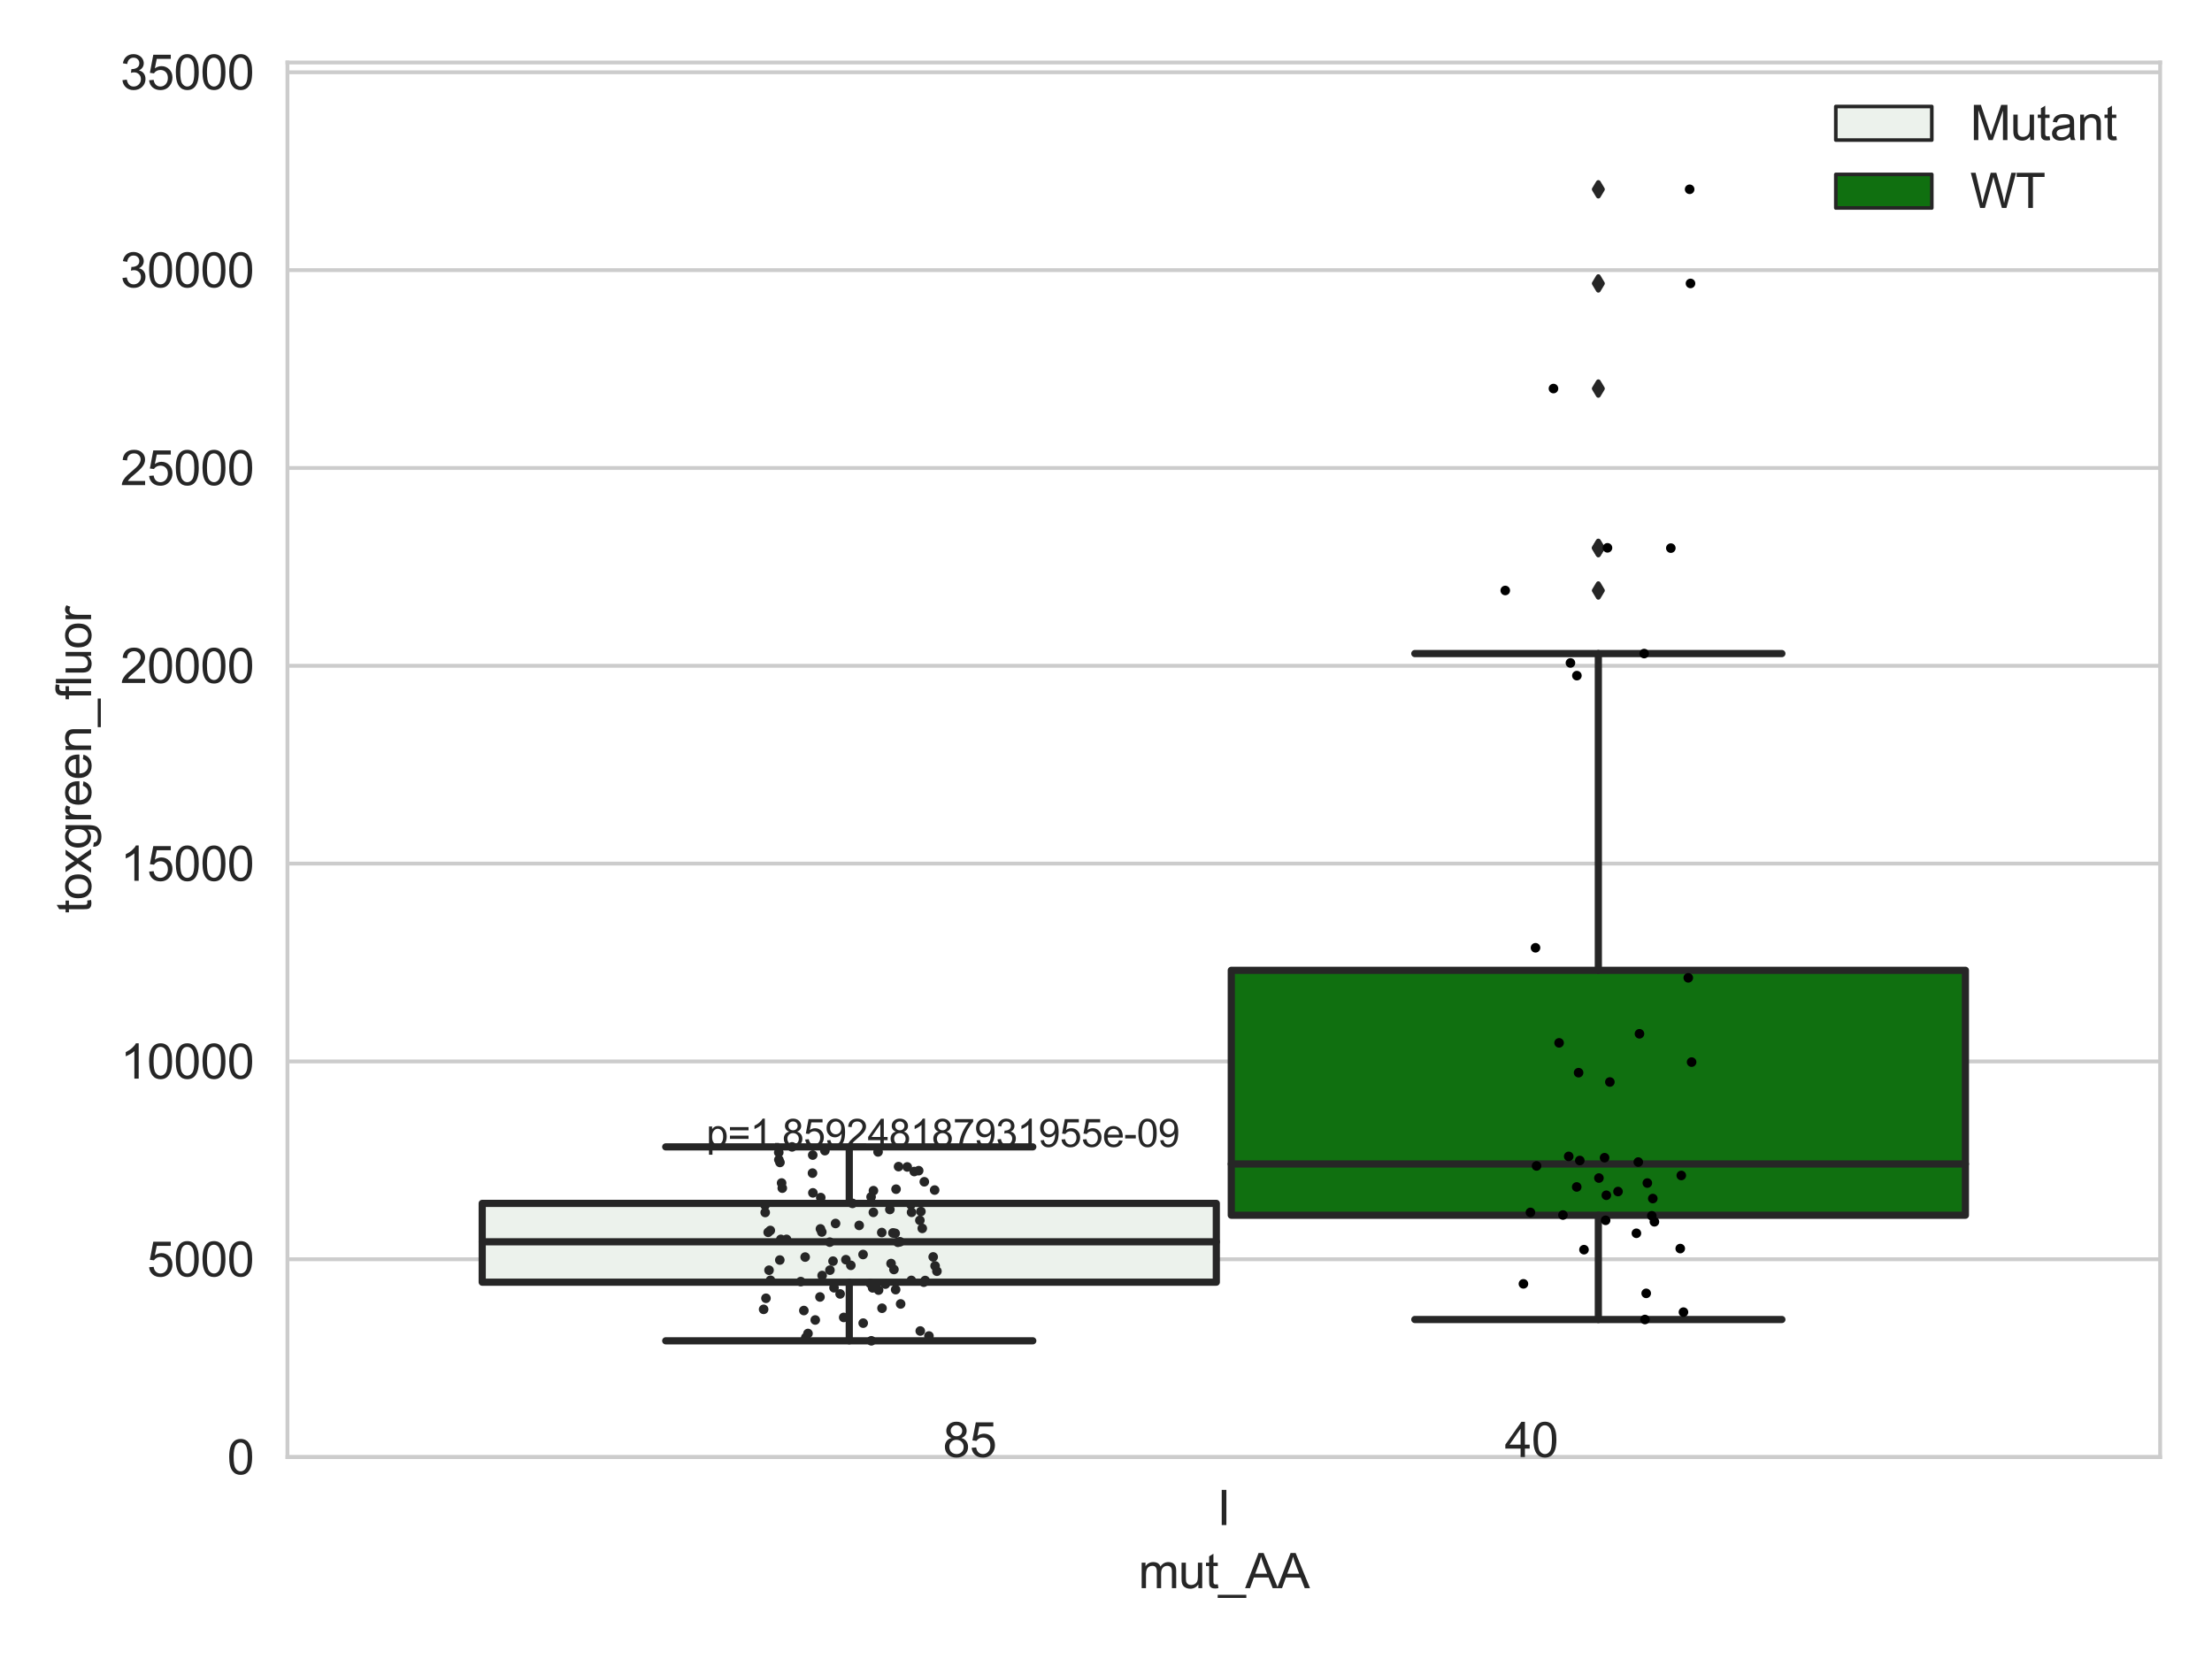 <?xml version="1.0" encoding="utf-8" standalone="no"?>
<!DOCTYPE svg PUBLIC "-//W3C//DTD SVG 1.1//EN"
  "http://www.w3.org/Graphics/SVG/1.1/DTD/svg11.dtd">
<svg xmlns:xlink="http://www.w3.org/1999/xlink" width="460.8pt" height="345.6pt" viewBox="0 0 460.8 345.6" xmlns="http://www.w3.org/2000/svg" version="1.1">
 <defs>
  <style type="text/css">*{stroke-linejoin: round; stroke-linecap: butt}</style>
 </defs>
 <g id="figure_1">
  <g id="patch_1">
   <path d="M 0 345.6 
L 460.8 345.6 
L 460.8 0 
L 0 0 
z
" style="fill: #ffffff"/>
  </g>
  <g id="axes_1">
   <g id="patch_2">
    <path d="M 59.881 303.539 
L 450 303.539 
L 450 13.023 
L 59.881 13.023 
z
" style="fill: #ffffff"/>
   </g>
   <g id="matplotlib.axis_1">
    <g id="xtick_1">
     <g id="text_1">
      <!-- I -->
      <g style="fill: #262626" transform="translate(253.552 317.697)scale(0.1 -0.1)">
       <defs>
        <path id="ArialMT-49" d="M 597 0 
L 597 4581 
L 1203 4581 
L 1203 0 
L 597 0 
z
" transform="scale(0.016)"/>
       </defs>
       <use xlink:href="#ArialMT-49"/>
      </g>
     </g>
    </g>
    <g id="text_2">
     <!-- mut_AA -->
     <g style="fill: #262626" transform="translate(237.155 330.842)scale(0.1 -0.1)">
      <defs>
       <path id="ArialMT-6d" d="M 422 0 
L 422 3319 
L 925 3319 
L 925 2853 
Q 1081 3097 1340 3245 
Q 1600 3394 1931 3394 
Q 2300 3394 2536 3241 
Q 2772 3088 2869 2813 
Q 3263 3394 3894 3394 
Q 4388 3394 4653 3120 
Q 4919 2847 4919 2278 
L 4919 0 
L 4359 0 
L 4359 2091 
Q 4359 2428 4304 2576 
Q 4250 2725 4106 2815 
Q 3963 2906 3769 2906 
Q 3419 2906 3187 2673 
Q 2956 2441 2956 1928 
L 2956 0 
L 2394 0 
L 2394 2156 
Q 2394 2531 2256 2718 
Q 2119 2906 1806 2906 
Q 1569 2906 1367 2781 
Q 1166 2656 1075 2415 
Q 984 2175 984 1722 
L 984 0 
L 422 0 
z
" transform="scale(0.016)"/>
       <path id="ArialMT-75" d="M 2597 0 
L 2597 488 
Q 2209 -75 1544 -75 
Q 1250 -75 995 37 
Q 741 150 617 320 
Q 494 491 444 738 
Q 409 903 409 1263 
L 409 3319 
L 972 3319 
L 972 1478 
Q 972 1038 1006 884 
Q 1059 663 1231 536 
Q 1403 409 1656 409 
Q 1909 409 2131 539 
Q 2353 669 2445 892 
Q 2538 1116 2538 1541 
L 2538 3319 
L 3100 3319 
L 3100 0 
L 2597 0 
z
" transform="scale(0.016)"/>
       <path id="ArialMT-74" d="M 1650 503 
L 1731 6 
Q 1494 -44 1306 -44 
Q 1000 -44 831 53 
Q 663 150 594 308 
Q 525 466 525 972 
L 525 2881 
L 113 2881 
L 113 3319 
L 525 3319 
L 525 4141 
L 1084 4478 
L 1084 3319 
L 1650 3319 
L 1650 2881 
L 1084 2881 
L 1084 941 
Q 1084 700 1114 631 
Q 1144 563 1211 522 
Q 1278 481 1403 481 
Q 1497 481 1650 503 
z
" transform="scale(0.016)"/>
       <path id="ArialMT-5f" d="M -97 -1272 
L -97 -866 
L 3631 -866 
L 3631 -1272 
L -97 -1272 
z
" transform="scale(0.016)"/>
       <path id="ArialMT-41" d="M -9 0 
L 1750 4581 
L 2403 4581 
L 4278 0 
L 3588 0 
L 3053 1388 
L 1138 1388 
L 634 0 
L -9 0 
z
M 1313 1881 
L 2866 1881 
L 2388 3150 
Q 2169 3728 2063 4100 
Q 1975 3659 1816 3225 
L 1313 1881 
z
" transform="scale(0.016)"/>
      </defs>
      <use xlink:href="#ArialMT-6d"/>
      <use xlink:href="#ArialMT-75" x="83.301"/>
      <use xlink:href="#ArialMT-74" x="138.916"/>
      <use xlink:href="#ArialMT-5f" x="166.699"/>
      <use xlink:href="#ArialMT-41" x="222.314"/>
      <use xlink:href="#ArialMT-41" x="289.014"/>
     </g>
    </g>
   </g>
   <g id="matplotlib.axis_2">
    <g id="ytick_1">
     <g id="line2d_1">
      <path d="M 59.881 303.539 
L 450 303.539 
" clip-path="url(#pb3d07eeac1)" style="fill: none; stroke: #cccccc; stroke-width: 0.8; stroke-linecap: round"/>
     </g>
     <g id="text_3">
      <!-- 0 -->
      <g style="fill: #262626" transform="translate(47.32 307.118)scale(0.1 -0.1)">
       <defs>
        <path id="ArialMT-30" d="M 266 2259 
Q 266 3072 433 3567 
Q 600 4063 929 4331 
Q 1259 4600 1759 4600 
Q 2128 4600 2406 4451 
Q 2684 4303 2865 4023 
Q 3047 3744 3150 3342 
Q 3253 2941 3253 2259 
Q 3253 1453 3087 958 
Q 2922 463 2592 192 
Q 2263 -78 1759 -78 
Q 1097 -78 719 397 
Q 266 969 266 2259 
z
M 844 2259 
Q 844 1131 1108 757 
Q 1372 384 1759 384 
Q 2147 384 2411 759 
Q 2675 1134 2675 2259 
Q 2675 3391 2411 3762 
Q 2147 4134 1753 4134 
Q 1366 4134 1134 3806 
Q 844 3388 844 2259 
z
" transform="scale(0.016)"/>
       </defs>
       <use xlink:href="#ArialMT-30"/>
      </g>
     </g>
    </g>
    <g id="ytick_2">
     <g id="line2d_2">
      <path d="M 59.881 262.328 
L 450 262.328 
" clip-path="url(#pb3d07eeac1)" style="fill: none; stroke: #cccccc; stroke-width: 0.8; stroke-linecap: round"/>
     </g>
     <g id="text_4">
      <!-- 5000 -->
      <g style="fill: #262626" transform="translate(30.637 265.906)scale(0.1 -0.1)">
       <defs>
        <path id="ArialMT-35" d="M 266 1200 
L 856 1250 
Q 922 819 1161 601 
Q 1400 384 1738 384 
Q 2144 384 2425 690 
Q 2706 997 2706 1503 
Q 2706 1984 2436 2262 
Q 2166 2541 1728 2541 
Q 1456 2541 1237 2417 
Q 1019 2294 894 2097 
L 366 2166 
L 809 4519 
L 3088 4519 
L 3088 3981 
L 1259 3981 
L 1013 2750 
Q 1425 3038 1878 3038 
Q 2478 3038 2890 2622 
Q 3303 2206 3303 1553 
Q 3303 931 2941 478 
Q 2500 -78 1738 -78 
Q 1113 -78 717 272 
Q 322 622 266 1200 
z
" transform="scale(0.016)"/>
       </defs>
       <use xlink:href="#ArialMT-35"/>
       <use xlink:href="#ArialMT-30" x="55.615"/>
       <use xlink:href="#ArialMT-30" x="111.23"/>
       <use xlink:href="#ArialMT-30" x="166.846"/>
      </g>
     </g>
    </g>
    <g id="ytick_3">
     <g id="line2d_3">
      <path d="M 59.881 221.116 
L 450 221.116 
" clip-path="url(#pb3d07eeac1)" style="fill: none; stroke: #cccccc; stroke-width: 0.8; stroke-linecap: round"/>
     </g>
     <g id="text_5">
      <!-- 10000 -->
      <g style="fill: #262626" transform="translate(25.077 224.695)scale(0.1 -0.1)">
       <defs>
        <path id="ArialMT-31" d="M 2384 0 
L 1822 0 
L 1822 3584 
Q 1619 3391 1289 3197 
Q 959 3003 697 2906 
L 697 3450 
Q 1169 3672 1522 3987 
Q 1875 4303 2022 4600 
L 2384 4600 
L 2384 0 
z
" transform="scale(0.016)"/>
       </defs>
       <use xlink:href="#ArialMT-31"/>
       <use xlink:href="#ArialMT-30" x="55.615"/>
       <use xlink:href="#ArialMT-30" x="111.23"/>
       <use xlink:href="#ArialMT-30" x="166.846"/>
       <use xlink:href="#ArialMT-30" x="222.461"/>
      </g>
     </g>
    </g>
    <g id="ytick_4">
     <g id="line2d_4">
      <path d="M 59.881 179.905 
L 450 179.905 
" clip-path="url(#pb3d07eeac1)" style="fill: none; stroke: #cccccc; stroke-width: 0.8; stroke-linecap: round"/>
     </g>
     <g id="text_6">
      <!-- 15000 -->
      <g style="fill: #262626" transform="translate(25.077 183.484)scale(0.1 -0.1)">
       <use xlink:href="#ArialMT-31"/>
       <use xlink:href="#ArialMT-35" x="55.615"/>
       <use xlink:href="#ArialMT-30" x="111.23"/>
       <use xlink:href="#ArialMT-30" x="166.846"/>
       <use xlink:href="#ArialMT-30" x="222.461"/>
      </g>
     </g>
    </g>
    <g id="ytick_5">
     <g id="line2d_5">
      <path d="M 59.881 138.694 
L 450 138.694 
" clip-path="url(#pb3d07eeac1)" style="fill: none; stroke: #cccccc; stroke-width: 0.8; stroke-linecap: round"/>
     </g>
     <g id="text_7">
      <!-- 20000 -->
      <g style="fill: #262626" transform="translate(25.077 142.273)scale(0.1 -0.1)">
       <defs>
        <path id="ArialMT-32" d="M 3222 541 
L 3222 0 
L 194 0 
Q 188 203 259 391 
Q 375 700 629 1000 
Q 884 1300 1366 1694 
Q 2113 2306 2375 2664 
Q 2638 3022 2638 3341 
Q 2638 3675 2398 3904 
Q 2159 4134 1775 4134 
Q 1369 4134 1125 3890 
Q 881 3647 878 3216 
L 300 3275 
Q 359 3922 746 4261 
Q 1134 4600 1788 4600 
Q 2447 4600 2831 4234 
Q 3216 3869 3216 3328 
Q 3216 3053 3103 2787 
Q 2991 2522 2730 2228 
Q 2469 1934 1863 1422 
Q 1356 997 1212 845 
Q 1069 694 975 541 
L 3222 541 
z
" transform="scale(0.016)"/>
       </defs>
       <use xlink:href="#ArialMT-32"/>
       <use xlink:href="#ArialMT-30" x="55.615"/>
       <use xlink:href="#ArialMT-30" x="111.23"/>
       <use xlink:href="#ArialMT-30" x="166.846"/>
       <use xlink:href="#ArialMT-30" x="222.461"/>
      </g>
     </g>
    </g>
    <g id="ytick_6">
     <g id="line2d_6">
      <path d="M 59.881 97.483 
L 450 97.483 
" clip-path="url(#pb3d07eeac1)" style="fill: none; stroke: #cccccc; stroke-width: 0.8; stroke-linecap: round"/>
     </g>
     <g id="text_8">
      <!-- 25000 -->
      <g style="fill: #262626" transform="translate(25.077 101.062)scale(0.1 -0.1)">
       <use xlink:href="#ArialMT-32"/>
       <use xlink:href="#ArialMT-35" x="55.615"/>
       <use xlink:href="#ArialMT-30" x="111.23"/>
       <use xlink:href="#ArialMT-30" x="166.846"/>
       <use xlink:href="#ArialMT-30" x="222.461"/>
      </g>
     </g>
    </g>
    <g id="ytick_7">
     <g id="line2d_7">
      <path d="M 59.881 56.272 
L 450 56.272 
" clip-path="url(#pb3d07eeac1)" style="fill: none; stroke: #cccccc; stroke-width: 0.8; stroke-linecap: round"/>
     </g>
     <g id="text_9">
      <!-- 30000 -->
      <g style="fill: #262626" transform="translate(25.077 59.851)scale(0.1 -0.1)">
       <defs>
        <path id="ArialMT-33" d="M 269 1209 
L 831 1284 
Q 928 806 1161 595 
Q 1394 384 1728 384 
Q 2125 384 2398 659 
Q 2672 934 2672 1341 
Q 2672 1728 2419 1979 
Q 2166 2231 1775 2231 
Q 1616 2231 1378 2169 
L 1441 2663 
Q 1497 2656 1531 2656 
Q 1891 2656 2178 2843 
Q 2466 3031 2466 3422 
Q 2466 3731 2256 3934 
Q 2047 4138 1716 4138 
Q 1388 4138 1169 3931 
Q 950 3725 888 3313 
L 325 3413 
Q 428 3978 793 4289 
Q 1159 4600 1703 4600 
Q 2078 4600 2393 4439 
Q 2709 4278 2876 4000 
Q 3044 3722 3044 3409 
Q 3044 3113 2884 2869 
Q 2725 2625 2413 2481 
Q 2819 2388 3044 2092 
Q 3269 1797 3269 1353 
Q 3269 753 2831 336 
Q 2394 -81 1725 -81 
Q 1122 -81 723 278 
Q 325 638 269 1209 
z
" transform="scale(0.016)"/>
       </defs>
       <use xlink:href="#ArialMT-33"/>
       <use xlink:href="#ArialMT-30" x="55.615"/>
       <use xlink:href="#ArialMT-30" x="111.23"/>
       <use xlink:href="#ArialMT-30" x="166.846"/>
       <use xlink:href="#ArialMT-30" x="222.461"/>
      </g>
     </g>
    </g>
    <g id="ytick_8">
     <g id="line2d_8">
      <path d="M 59.881 15.061 
L 450 15.061 
" clip-path="url(#pb3d07eeac1)" style="fill: none; stroke: #cccccc; stroke-width: 0.8; stroke-linecap: round"/>
     </g>
     <g id="text_10">
      <!-- 35000 -->
      <g style="fill: #262626" transform="translate(25.077 18.639)scale(0.1 -0.1)">
       <use xlink:href="#ArialMT-33"/>
       <use xlink:href="#ArialMT-35" x="55.615"/>
       <use xlink:href="#ArialMT-30" x="111.23"/>
       <use xlink:href="#ArialMT-30" x="166.846"/>
       <use xlink:href="#ArialMT-30" x="222.461"/>
      </g>
     </g>
    </g>
    <g id="text_11">
     <!-- toxgreen_fluor -->
     <g style="fill: #262626" transform="translate(18.972 190.243)rotate(-90)scale(0.1 -0.1)">
      <defs>
       <path id="ArialMT-6f" d="M 213 1659 
Q 213 2581 725 3025 
Q 1153 3394 1769 3394 
Q 2453 3394 2887 2945 
Q 3322 2497 3322 1706 
Q 3322 1066 3130 698 
Q 2938 331 2570 128 
Q 2203 -75 1769 -75 
Q 1072 -75 642 372 
Q 213 819 213 1659 
z
M 791 1659 
Q 791 1022 1069 705 
Q 1347 388 1769 388 
Q 2188 388 2466 706 
Q 2744 1025 2744 1678 
Q 2744 2294 2464 2611 
Q 2184 2928 1769 2928 
Q 1347 2928 1069 2612 
Q 791 2297 791 1659 
z
" transform="scale(0.016)"/>
       <path id="ArialMT-78" d="M 47 0 
L 1259 1725 
L 138 3319 
L 841 3319 
L 1350 2541 
Q 1494 2319 1581 2169 
Q 1719 2375 1834 2534 
L 2394 3319 
L 3066 3319 
L 1919 1756 
L 3153 0 
L 2463 0 
L 1781 1031 
L 1600 1309 
L 728 0 
L 47 0 
z
" transform="scale(0.016)"/>
       <path id="ArialMT-67" d="M 319 -275 
L 866 -356 
Q 900 -609 1056 -725 
Q 1266 -881 1628 -881 
Q 2019 -881 2231 -725 
Q 2444 -569 2519 -288 
Q 2563 -116 2559 434 
Q 2191 0 1641 0 
Q 956 0 581 494 
Q 206 988 206 1678 
Q 206 2153 378 2554 
Q 550 2956 876 3175 
Q 1203 3394 1644 3394 
Q 2231 3394 2613 2919 
L 2613 3319 
L 3131 3319 
L 3131 450 
Q 3131 -325 2973 -648 
Q 2816 -972 2473 -1159 
Q 2131 -1347 1631 -1347 
Q 1038 -1347 672 -1080 
Q 306 -813 319 -275 
z
M 784 1719 
Q 784 1066 1043 766 
Q 1303 466 1694 466 
Q 2081 466 2343 764 
Q 2606 1063 2606 1700 
Q 2606 2309 2336 2618 
Q 2066 2928 1684 2928 
Q 1309 2928 1046 2623 
Q 784 2319 784 1719 
z
" transform="scale(0.016)"/>
       <path id="ArialMT-72" d="M 416 0 
L 416 3319 
L 922 3319 
L 922 2816 
Q 1116 3169 1280 3281 
Q 1444 3394 1641 3394 
Q 1925 3394 2219 3213 
L 2025 2691 
Q 1819 2813 1613 2813 
Q 1428 2813 1281 2702 
Q 1134 2591 1072 2394 
Q 978 2094 978 1738 
L 978 0 
L 416 0 
z
" transform="scale(0.016)"/>
       <path id="ArialMT-65" d="M 2694 1069 
L 3275 997 
Q 3138 488 2766 206 
Q 2394 -75 1816 -75 
Q 1088 -75 661 373 
Q 234 822 234 1631 
Q 234 2469 665 2931 
Q 1097 3394 1784 3394 
Q 2450 3394 2872 2941 
Q 3294 2488 3294 1666 
Q 3294 1616 3291 1516 
L 816 1516 
Q 847 969 1125 678 
Q 1403 388 1819 388 
Q 2128 388 2347 550 
Q 2566 713 2694 1069 
z
M 847 1978 
L 2700 1978 
Q 2663 2397 2488 2606 
Q 2219 2931 1791 2931 
Q 1403 2931 1139 2672 
Q 875 2413 847 1978 
z
" transform="scale(0.016)"/>
       <path id="ArialMT-6e" d="M 422 0 
L 422 3319 
L 928 3319 
L 928 2847 
Q 1294 3394 1984 3394 
Q 2284 3394 2536 3286 
Q 2788 3178 2913 3003 
Q 3038 2828 3088 2588 
Q 3119 2431 3119 2041 
L 3119 0 
L 2556 0 
L 2556 2019 
Q 2556 2363 2490 2533 
Q 2425 2703 2258 2804 
Q 2091 2906 1866 2906 
Q 1506 2906 1245 2678 
Q 984 2450 984 1813 
L 984 0 
L 422 0 
z
" transform="scale(0.016)"/>
       <path id="ArialMT-66" d="M 556 0 
L 556 2881 
L 59 2881 
L 59 3319 
L 556 3319 
L 556 3672 
Q 556 4006 616 4169 
Q 697 4388 901 4523 
Q 1106 4659 1475 4659 
Q 1713 4659 2000 4603 
L 1916 4113 
Q 1741 4144 1584 4144 
Q 1328 4144 1222 4034 
Q 1116 3925 1116 3625 
L 1116 3319 
L 1763 3319 
L 1763 2881 
L 1116 2881 
L 1116 0 
L 556 0 
z
" transform="scale(0.016)"/>
       <path id="ArialMT-6c" d="M 409 0 
L 409 4581 
L 972 4581 
L 972 0 
L 409 0 
z
" transform="scale(0.016)"/>
      </defs>
      <use xlink:href="#ArialMT-74"/>
      <use xlink:href="#ArialMT-6f" x="27.783"/>
      <use xlink:href="#ArialMT-78" x="83.398"/>
      <use xlink:href="#ArialMT-67" x="133.398"/>
      <use xlink:href="#ArialMT-72" x="189.014"/>
      <use xlink:href="#ArialMT-65" x="222.314"/>
      <use xlink:href="#ArialMT-65" x="277.93"/>
      <use xlink:href="#ArialMT-6e" x="333.545"/>
      <use xlink:href="#ArialMT-5f" x="389.16"/>
      <use xlink:href="#ArialMT-66" x="444.775"/>
      <use xlink:href="#ArialMT-6c" x="472.559"/>
      <use xlink:href="#ArialMT-75" x="494.775"/>
      <use xlink:href="#ArialMT-6f" x="550.391"/>
      <use xlink:href="#ArialMT-72" x="606.006"/>
     </g>
    </g>
   </g>
   <g id="patch_3">
    <path d="M 100.454 267.1 
L 253.38 267.1 
L 253.38 250.685 
L 100.454 250.685 
L 100.454 267.1 
z
" clip-path="url(#pb3d07eeac1)" style="fill: #ecf2ec; stroke: #262626; stroke-width: 1.5; stroke-linejoin: miter"/>
   </g>
   <g id="patch_4">
    <path d="M 256.501 253.152 
L 409.428 253.152 
L 409.428 202.134 
L 256.501 202.134 
L 256.501 253.152 
z
" clip-path="url(#pb3d07eeac1)" style="fill: #107010; stroke: #262626; stroke-width: 1.5; stroke-linejoin: miter"/>
   </g>
   <g id="patch_5">
    <path d="M 254.941 303.539 
L 254.941 303.539 
L 254.941 303.539 
L 254.941 303.539 
z
" clip-path="url(#pb3d07eeac1)" style="fill: #ecf2ec; stroke: #262626; stroke-width: 0.75; stroke-linejoin: miter"/>
   </g>
   <g id="patch_6">
    <path d="M 254.941 303.539 
L 254.941 303.539 
L 254.941 303.539 
L 254.941 303.539 
z
" clip-path="url(#pb3d07eeac1)" style="fill: #107010; stroke: #262626; stroke-width: 0.75; stroke-linejoin: miter"/>
   </g>
   <g id="PathCollection_1"/>
   <g id="PathCollection_2"/>
   <g id="line2d_9">
    <path d="M 176.917 267.1 
L 176.917 279.314 
" clip-path="url(#pb3d07eeac1)" style="fill: none; stroke: #262626; stroke-width: 1.5; stroke-linecap: round"/>
   </g>
   <g id="line2d_10">
    <path d="M 176.917 250.685 
L 176.917 238.916 
" clip-path="url(#pb3d07eeac1)" style="fill: none; stroke: #262626; stroke-width: 1.5; stroke-linecap: round"/>
   </g>
   <g id="line2d_11">
    <path d="M 138.685 279.314 
L 215.149 279.314 
" clip-path="url(#pb3d07eeac1)" style="fill: none; stroke: #262626; stroke-width: 1.5; stroke-linecap: round"/>
   </g>
   <g id="line2d_12">
    <path d="M 138.685 238.916 
L 215.149 238.916 
" clip-path="url(#pb3d07eeac1)" style="fill: none; stroke: #262626; stroke-width: 1.5; stroke-linecap: round"/>
   </g>
   <g id="line2d_13"/>
   <g id="line2d_14">
    <path d="M 332.964 253.152 
L 332.964 274.877 
" clip-path="url(#pb3d07eeac1)" style="fill: none; stroke: #262626; stroke-width: 1.5; stroke-linecap: round"/>
   </g>
   <g id="line2d_15">
    <path d="M 332.964 202.134 
L 332.964 136.151 
" clip-path="url(#pb3d07eeac1)" style="fill: none; stroke: #262626; stroke-width: 1.5; stroke-linecap: round"/>
   </g>
   <g id="line2d_16">
    <path d="M 294.733 274.877 
L 371.196 274.877 
" clip-path="url(#pb3d07eeac1)" style="fill: none; stroke: #262626; stroke-width: 1.5; stroke-linecap: round"/>
   </g>
   <g id="line2d_17">
    <path d="M 294.733 136.151 
L 371.196 136.151 
" clip-path="url(#pb3d07eeac1)" style="fill: none; stroke: #262626; stroke-width: 1.5; stroke-linecap: round"/>
   </g>
   <g id="line2d_18">
    <defs>
     <path id="m9f785c4c94" d="M -0 1.414 
L 0.849 0 
L 0 -1.414 
L -0.849 -0 
z
" style="stroke: #262626; stroke-linejoin: miter"/>
    </defs>
    <g clip-path="url(#pb3d07eeac1)">
     <use xlink:href="#m9f785c4c94" x="332.964" y="59.044" style="fill: #262626; stroke: #262626; stroke-linejoin: miter"/>
     <use xlink:href="#m9f785c4c94" x="332.964" y="39.434" style="fill: #262626; stroke: #262626; stroke-linejoin: miter"/>
     <use xlink:href="#m9f785c4c94" x="332.964" y="80.944" style="fill: #262626; stroke: #262626; stroke-linejoin: miter"/>
     <use xlink:href="#m9f785c4c94" x="332.964" y="114.123" style="fill: #262626; stroke: #262626; stroke-linejoin: miter"/>
     <use xlink:href="#m9f785c4c94" x="332.964" y="114.183" style="fill: #262626; stroke: #262626; stroke-linejoin: miter"/>
     <use xlink:href="#m9f785c4c94" x="332.964" y="123.009" style="fill: #262626; stroke: #262626; stroke-linejoin: miter"/>
    </g>
   </g>
   <g id="line2d_19">
    <path d="M 100.454 258.685 
L 253.38 258.685 
" clip-path="url(#pb3d07eeac1)" style="fill: none; stroke: #262626; stroke-width: 1.5; stroke-linecap: round"/>
   </g>
   <g id="line2d_20">
    <path d="M 256.501 242.483 
L 409.428 242.483 
" clip-path="url(#pb3d07eeac1)" style="fill: none; stroke: #262626; stroke-width: 1.5; stroke-linecap: round"/>
   </g>
   <g id="patch_7">
    <path d="M 59.881 303.539 
L 59.881 13.023 
" style="fill: none; stroke: #cccccc; stroke-width: 0.8; stroke-linejoin: miter; stroke-linecap: square"/>
   </g>
   <g id="patch_8">
    <path d="M 450 303.539 
L 450 13.023 
" style="fill: none; stroke: #cccccc; stroke-width: 0.8; stroke-linejoin: miter; stroke-linecap: square"/>
   </g>
   <g id="patch_9">
    <path d="M 59.881 303.539 
L 450 303.539 
" style="fill: none; stroke: #cccccc; stroke-width: 0.8; stroke-linejoin: miter; stroke-linecap: square"/>
   </g>
   <g id="patch_10">
    <path d="M 59.881 13.023 
L 450 13.023 
" style="fill: none; stroke: #cccccc; stroke-width: 0.8; stroke-linejoin: miter; stroke-linecap: square"/>
   </g>
   <g id="PathCollection_3">
    <defs>
     <path id="C0_0_241ad91ed7" d="M 0 1 
C 0.265 1 0.52 0.895 0.707 0.707 
C 0.895 0.52 1 0.265 1 -0 
C 1 -0.265 0.895 -0.52 0.707 -0.707 
C 0.52 -0.895 0.265 -1 0 -1 
C -0.265 -1 -0.52 -0.895 -0.707 -0.707 
C -0.895 -0.52 -1 -0.265 -1 0 
C -1 0.265 -0.895 0.52 -0.707 0.707 
C -0.52 0.895 -0.265 1 0 1 
z
"/>
    </defs>
    <g clip-path="url(#pb3d07eeac1)">
     <use xlink:href="#C0_0_241ad91ed7" x="162.45" y="262.488" style="fill: #262626"/>
    </g>
    <g clip-path="url(#pb3d07eeac1)">
     <use xlink:href="#C0_0_241ad91ed7" x="162.481" y="242.158" style="fill: #262626"/>
    </g>
    <g clip-path="url(#pb3d07eeac1)">
     <use xlink:href="#C0_0_241ad91ed7" x="187.041" y="258.79" style="fill: #262626"/>
    </g>
    <g clip-path="url(#pb3d07eeac1)">
     <use xlink:href="#C0_0_241ad91ed7" x="173.743" y="268.265" style="fill: #262626"/>
    </g>
    <g clip-path="url(#pb3d07eeac1)">
     <use xlink:href="#C0_0_241ad91ed7" x="192.444" y="267.1" style="fill: #262626"/>
    </g>
    <g clip-path="url(#pb3d07eeac1)">
     <use xlink:href="#C0_0_241ad91ed7" x="188.996" y="243.093" style="fill: #262626"/>
    </g>
    <g clip-path="url(#pb3d07eeac1)">
     <use xlink:href="#C0_0_241ad91ed7" x="174.061" y="254.874" style="fill: #262626"/>
    </g>
    <g clip-path="url(#pb3d07eeac1)">
     <use xlink:href="#C0_0_241ad91ed7" x="173.533" y="262.72" style="fill: #262626"/>
    </g>
    <g clip-path="url(#pb3d07eeac1)">
     <use xlink:href="#C0_0_241ad91ed7" x="183.027" y="268.754" style="fill: #262626"/>
    </g>
    <g clip-path="url(#pb3d07eeac1)">
     <use xlink:href="#C0_0_241ad91ed7" x="185.376" y="251.958" style="fill: #262626"/>
    </g>
    <g clip-path="url(#pb3d07eeac1)">
     <use xlink:href="#C0_0_241ad91ed7" x="159.406" y="252.581" style="fill: #262626"/>
    </g>
    <g clip-path="url(#pb3d07eeac1)">
     <use xlink:href="#C0_0_241ad91ed7" x="181.782" y="268.285" style="fill: #262626"/>
    </g>
    <g clip-path="url(#pb3d07eeac1)">
     <use xlink:href="#C0_0_241ad91ed7" x="181.94" y="252.555" style="fill: #262626"/>
    </g>
    <g clip-path="url(#pb3d07eeac1)">
     <use xlink:href="#C0_0_241ad91ed7" x="191.626" y="254.217" style="fill: #262626"/>
    </g>
    <g clip-path="url(#pb3d07eeac1)">
     <use xlink:href="#C0_0_241ad91ed7" x="171.196" y="256.651" style="fill: #262626"/>
    </g>
    <g clip-path="url(#pb3d07eeac1)">
     <use xlink:href="#C0_0_241ad91ed7" x="195.178" y="264.816" style="fill: #262626"/>
    </g>
    <g clip-path="url(#pb3d07eeac1)">
     <use xlink:href="#C0_0_241ad91ed7" x="175.012" y="269.548" style="fill: #262626"/>
    </g>
    <g clip-path="url(#pb3d07eeac1)">
     <use xlink:href="#C0_0_241ad91ed7" x="162.965" y="247.512" style="fill: #262626"/>
    </g>
    <g clip-path="url(#pb3d07eeac1)">
     <use xlink:href="#C0_0_241ad91ed7" x="186.485" y="256.925" style="fill: #262626"/>
    </g>
    <g clip-path="url(#pb3d07eeac1)">
     <use xlink:href="#C0_0_241ad91ed7" x="176.217" y="262.415" style="fill: #262626"/>
    </g>
    <g clip-path="url(#pb3d07eeac1)">
     <use xlink:href="#C0_0_241ad91ed7" x="166.814" y="266.979" style="fill: #262626"/>
    </g>
    <g clip-path="url(#pb3d07eeac1)">
     <use xlink:href="#C0_0_241ad91ed7" x="182.916" y="239.965" style="fill: #262626"/>
    </g>
    <g clip-path="url(#pb3d07eeac1)">
     <use xlink:href="#C0_0_241ad91ed7" x="169.831" y="274.977" style="fill: #262626"/>
    </g>
    <g clip-path="url(#pb3d07eeac1)">
     <use xlink:href="#C0_0_241ad91ed7" x="170.912" y="256.001" style="fill: #262626"/>
    </g>
    <g clip-path="url(#pb3d07eeac1)">
     <use xlink:href="#C0_0_241ad91ed7" x="183.686" y="256.759" style="fill: #262626"/>
    </g>
    <g clip-path="url(#pb3d07eeac1)">
     <use xlink:href="#C0_0_241ad91ed7" x="162.25" y="241.594" style="fill: #262626"/>
    </g>
    <g clip-path="url(#pb3d07eeac1)">
     <use xlink:href="#C0_0_241ad91ed7" x="181.955" y="248.041" style="fill: #262626"/>
    </g>
    <g clip-path="url(#pb3d07eeac1)">
     <use xlink:href="#C0_0_241ad91ed7" x="179.792" y="261.337" style="fill: #262626"/>
    </g>
    <g clip-path="url(#pb3d07eeac1)">
     <use xlink:href="#C0_0_241ad91ed7" x="162.231" y="240.087" style="fill: #262626"/>
    </g>
    <g clip-path="url(#pb3d07eeac1)">
     <use xlink:href="#C0_0_241ad91ed7" x="183.74" y="272.529" style="fill: #262626"/>
    </g>
    <g clip-path="url(#pb3d07eeac1)">
     <use xlink:href="#C0_0_241ad91ed7" x="171.839" y="239.702" style="fill: #262626"/>
    </g>
    <g clip-path="url(#pb3d07eeac1)">
     <use xlink:href="#C0_0_241ad91ed7" x="181.463" y="249.335" style="fill: #262626"/>
    </g>
    <g clip-path="url(#pb3d07eeac1)">
     <use xlink:href="#C0_0_241ad91ed7" x="169.306" y="240.621" style="fill: #262626"/>
    </g>
    <g clip-path="url(#pb3d07eeac1)">
     <use xlink:href="#C0_0_241ad91ed7" x="186.223" y="264.458" style="fill: #262626"/>
    </g>
    <g clip-path="url(#pb3d07eeac1)">
     <use xlink:href="#C0_0_241ad91ed7" x="192.734" y="266.755" style="fill: #262626"/>
    </g>
    <g clip-path="url(#pb3d07eeac1)">
     <use xlink:href="#C0_0_241ad91ed7" x="186.577" y="268.654" style="fill: #262626"/>
    </g>
    <g clip-path="url(#pb3d07eeac1)">
     <use xlink:href="#C0_0_241ad91ed7" x="172.889" y="264.595" style="fill: #262626"/>
    </g>
    <g clip-path="url(#pb3d07eeac1)">
     <use xlink:href="#C0_0_241ad91ed7" x="159.078" y="272.76" style="fill: #262626"/>
    </g>
    <g clip-path="url(#pb3d07eeac1)">
     <use xlink:href="#C0_0_241ad91ed7" x="187.618" y="271.632" style="fill: #262626"/>
    </g>
    <g clip-path="url(#pb3d07eeac1)">
     <use xlink:href="#C0_0_241ad91ed7" x="187.485" y="258.685" style="fill: #262626"/>
    </g>
    <g clip-path="url(#pb3d07eeac1)">
     <use xlink:href="#C0_0_241ad91ed7" x="177.244" y="263.591" style="fill: #262626"/>
    </g>
    <g clip-path="url(#pb3d07eeac1)">
     <use xlink:href="#C0_0_241ad91ed7" x="160.506" y="266.707" style="fill: #262626"/>
    </g>
    <g clip-path="url(#pb3d07eeac1)">
     <use xlink:href="#C0_0_241ad91ed7" x="194.399" y="261.838" style="fill: #262626"/>
    </g>
    <g clip-path="url(#pb3d07eeac1)">
     <use xlink:href="#C0_0_241ad91ed7" x="160.025" y="256.708" style="fill: #262626"/>
    </g>
    <g clip-path="url(#pb3d07eeac1)">
     <use xlink:href="#C0_0_241ad91ed7" x="192.125" y="255.895" style="fill: #262626"/>
    </g>
    <g clip-path="url(#pb3d07eeac1)">
     <use xlink:href="#C0_0_241ad91ed7" x="191.707" y="277.271" style="fill: #262626"/>
    </g>
    <g clip-path="url(#pb3d07eeac1)">
     <use xlink:href="#C0_0_241ad91ed7" x="170.816" y="270.182" style="fill: #262626"/>
    </g>
    <g clip-path="url(#pb3d07eeac1)">
     <use xlink:href="#C0_0_241ad91ed7" x="179.82" y="275.633" style="fill: #262626"/>
    </g>
    <g clip-path="url(#pb3d07eeac1)">
     <use xlink:href="#C0_0_241ad91ed7" x="168.319" y="277.79" style="fill: #262626"/>
    </g>
    <g clip-path="url(#pb3d07eeac1)">
     <use xlink:href="#C0_0_241ad91ed7" x="167.858" y="278.641" style="fill: #262626"/>
    </g>
    <g clip-path="url(#pb3d07eeac1)">
     <use xlink:href="#C0_0_241ad91ed7" x="189.852" y="266.732" style="fill: #262626"/>
    </g>
    <g clip-path="url(#pb3d07eeac1)">
     <use xlink:href="#C0_0_241ad91ed7" x="181.296" y="267.368" style="fill: #262626"/>
    </g>
    <g clip-path="url(#pb3d07eeac1)">
     <use xlink:href="#C0_0_241ad91ed7" x="194.799" y="263.709" style="fill: #262626"/>
    </g>
    <g clip-path="url(#pb3d07eeac1)">
     <use xlink:href="#C0_0_241ad91ed7" x="169.339" y="248.495" style="fill: #262626"/>
    </g>
    <g clip-path="url(#pb3d07eeac1)">
     <use xlink:href="#C0_0_241ad91ed7" x="193.515" y="278.312" style="fill: #262626"/>
    </g>
    <g clip-path="url(#pb3d07eeac1)">
     <use xlink:href="#C0_0_241ad91ed7" x="160.204" y="264.608" style="fill: #262626"/>
    </g>
    <g clip-path="url(#pb3d07eeac1)">
     <use xlink:href="#C0_0_241ad91ed7" x="190.457" y="244.052" style="fill: #262626"/>
    </g>
    <g clip-path="url(#pb3d07eeac1)">
     <use xlink:href="#C0_0_241ad91ed7" x="194.703" y="247.912" style="fill: #262626"/>
    </g>
    <g clip-path="url(#pb3d07eeac1)">
     <use xlink:href="#C0_0_241ad91ed7" x="189.759" y="250.956" style="fill: #262626"/>
    </g>
    <g clip-path="url(#pb3d07eeac1)">
     <use xlink:href="#C0_0_241ad91ed7" x="177.592" y="250.685" style="fill: #262626"/>
    </g>
    <g clip-path="url(#pb3d07eeac1)">
     <use xlink:href="#C0_0_241ad91ed7" x="186.01" y="256.84" style="fill: #262626"/>
    </g>
    <g clip-path="url(#pb3d07eeac1)">
     <use xlink:href="#C0_0_241ad91ed7" x="191.379" y="243.873" style="fill: #262626"/>
    </g>
    <g clip-path="url(#pb3d07eeac1)">
     <use xlink:href="#C0_0_241ad91ed7" x="187.186" y="243.028" style="fill: #262626"/>
    </g>
    <g clip-path="url(#pb3d07eeac1)">
     <use xlink:href="#C0_0_241ad91ed7" x="175.762" y="274.444" style="fill: #262626"/>
    </g>
    <g clip-path="url(#pb3d07eeac1)">
     <use xlink:href="#C0_0_241ad91ed7" x="178.981" y="255.272" style="fill: #262626"/>
    </g>
    <g clip-path="url(#pb3d07eeac1)">
     <use xlink:href="#C0_0_241ad91ed7" x="181.516" y="279.314" style="fill: #262626"/>
    </g>
    <g clip-path="url(#pb3d07eeac1)">
     <use xlink:href="#C0_0_241ad91ed7" x="165.005" y="238.916" style="fill: #262626"/>
    </g>
    <g clip-path="url(#pb3d07eeac1)">
     <use xlink:href="#C0_0_241ad91ed7" x="189.898" y="252.544" style="fill: #262626"/>
    </g>
    <g clip-path="url(#pb3d07eeac1)">
     <use xlink:href="#C0_0_241ad91ed7" x="169.259" y="244.381" style="fill: #262626"/>
    </g>
    <g clip-path="url(#pb3d07eeac1)">
     <use xlink:href="#C0_0_241ad91ed7" x="191.842" y="252.376" style="fill: #262626"/>
    </g>
    <g clip-path="url(#pb3d07eeac1)">
     <use xlink:href="#C0_0_241ad91ed7" x="162.661" y="258.186" style="fill: #262626"/>
    </g>
    <g clip-path="url(#pb3d07eeac1)">
     <use xlink:href="#C0_0_241ad91ed7" x="162.821" y="246.442" style="fill: #262626"/>
    </g>
    <g clip-path="url(#pb3d07eeac1)">
     <use xlink:href="#C0_0_241ad91ed7" x="185.627" y="263.217" style="fill: #262626"/>
    </g>
    <g clip-path="url(#pb3d07eeac1)">
     <use xlink:href="#C0_0_241ad91ed7" x="167.729" y="261.87" style="fill: #262626"/>
    </g>
    <g clip-path="url(#pb3d07eeac1)">
     <use xlink:href="#C0_0_241ad91ed7" x="184.446" y="267.5" style="fill: #262626"/>
    </g>
    <g clip-path="url(#pb3d07eeac1)">
     <use xlink:href="#C0_0_241ad91ed7" x="186.664" y="247.727" style="fill: #262626"/>
    </g>
    <g clip-path="url(#pb3d07eeac1)">
     <use xlink:href="#C0_0_241ad91ed7" x="160.469" y="256.33" style="fill: #262626"/>
    </g>
    <g clip-path="url(#pb3d07eeac1)">
     <use xlink:href="#C0_0_241ad91ed7" x="171.263" y="265.716" style="fill: #262626"/>
    </g>
    <g clip-path="url(#pb3d07eeac1)">
     <use xlink:href="#C0_0_241ad91ed7" x="172.851" y="258.765" style="fill: #262626"/>
    </g>
    <g clip-path="url(#pb3d07eeac1)">
     <use xlink:href="#C0_0_241ad91ed7" x="167.459" y="273.008" style="fill: #262626"/>
    </g>
    <g clip-path="url(#pb3d07eeac1)">
     <use xlink:href="#C0_0_241ad91ed7" x="192.552" y="246.185" style="fill: #262626"/>
    </g>
    <g clip-path="url(#pb3d07eeac1)">
     <use xlink:href="#C0_0_241ad91ed7" x="170.977" y="249.476" style="fill: #262626"/>
    </g>
    <g clip-path="url(#pb3d07eeac1)">
     <use xlink:href="#C0_0_241ad91ed7" x="159.566" y="270.452" style="fill: #262626"/>
    </g>
    <g clip-path="url(#pb3d07eeac1)">
     <use xlink:href="#C0_0_241ad91ed7" x="163.856" y="258.184" style="fill: #262626"/>
    </g>
    <g clip-path="url(#pb3d07eeac1)">
     <use xlink:href="#C0_0_241ad91ed7" x="159.378" y="251.067" style="fill: #262626"/>
    </g>
   </g>
   <g id="PathCollection_4">
    <defs>
     <path id="C1_0_0a506ffe04" d="M 0 1 
C 0.265 1 0.52 0.895 0.707 0.707 
C 0.895 0.52 1 0.265 1 -0 
C 1 -0.265 0.895 -0.52 0.707 -0.707 
C 0.52 -0.895 0.265 -1 0 -1 
C -0.265 -1 -0.52 -0.895 -0.707 -0.707 
C -0.895 -0.52 -1 -0.265 -1 0 
C -1 0.265 -0.895 0.52 -0.707 0.707 
C -0.52 0.895 -0.265 1 0 1 
z
"/>
    </defs>
    <g clip-path="url(#pb3d07eeac1)">
     <use xlink:href="#C1_0_0a506ffe04" x="352.163" y="59.044"/>
    </g>
    <g clip-path="url(#pb3d07eeac1)">
     <use xlink:href="#C1_0_0a506ffe04" x="350.697" y="273.342"/>
    </g>
    <g clip-path="url(#pb3d07eeac1)">
     <use xlink:href="#C1_0_0a506ffe04" x="340.893" y="256.915"/>
    </g>
    <g clip-path="url(#pb3d07eeac1)">
     <use xlink:href="#C1_0_0a506ffe04" x="328.494" y="140.747"/>
    </g>
    <g clip-path="url(#pb3d07eeac1)">
     <use xlink:href="#C1_0_0a506ffe04" x="350.026" y="260.1"/>
    </g>
    <g clip-path="url(#pb3d07eeac1)">
     <use xlink:href="#C1_0_0a506ffe04" x="351.982" y="39.434"/>
    </g>
    <g clip-path="url(#pb3d07eeac1)">
     <use xlink:href="#C1_0_0a506ffe04" x="344.646" y="254.521"/>
    </g>
    <g clip-path="url(#pb3d07eeac1)">
     <use xlink:href="#C1_0_0a506ffe04" x="329.976" y="260.328"/>
    </g>
    <g clip-path="url(#pb3d07eeac1)">
     <use xlink:href="#C1_0_0a506ffe04" x="319.875" y="197.439"/>
    </g>
    <g clip-path="url(#pb3d07eeac1)">
     <use xlink:href="#C1_0_0a506ffe04" x="324.788" y="217.246"/>
    </g>
    <g clip-path="url(#pb3d07eeac1)">
     <use xlink:href="#C1_0_0a506ffe04" x="320.092" y="242.886"/>
    </g>
    <g clip-path="url(#pb3d07eeac1)">
     <use xlink:href="#C1_0_0a506ffe04" x="344.103" y="253.273"/>
    </g>
    <g clip-path="url(#pb3d07eeac1)">
     <use xlink:href="#C1_0_0a506ffe04" x="351.699" y="203.699"/>
    </g>
    <g clip-path="url(#pb3d07eeac1)">
     <use xlink:href="#C1_0_0a506ffe04" x="342.676" y="274.877"/>
    </g>
    <g clip-path="url(#pb3d07eeac1)">
     <use xlink:href="#C1_0_0a506ffe04" x="327.153" y="138.104"/>
    </g>
    <g clip-path="url(#pb3d07eeac1)">
     <use xlink:href="#C1_0_0a506ffe04" x="337.062" y="248.221"/>
    </g>
    <g clip-path="url(#pb3d07eeac1)">
     <use xlink:href="#C1_0_0a506ffe04" x="333.085" y="245.408"/>
    </g>
    <g clip-path="url(#pb3d07eeac1)">
     <use xlink:href="#C1_0_0a506ffe04" x="317.359" y="267.448"/>
    </g>
    <g clip-path="url(#pb3d07eeac1)">
     <use xlink:href="#C1_0_0a506ffe04" x="343.171" y="246.449"/>
    </g>
    <g clip-path="url(#pb3d07eeac1)">
     <use xlink:href="#C1_0_0a506ffe04" x="328.459" y="247.263"/>
    </g>
    <g clip-path="url(#pb3d07eeac1)">
     <use xlink:href="#C1_0_0a506ffe04" x="323.617" y="80.944"/>
    </g>
    <g clip-path="url(#pb3d07eeac1)">
     <use xlink:href="#C1_0_0a506ffe04" x="328.849" y="223.459"/>
    </g>
    <g clip-path="url(#pb3d07eeac1)">
     <use xlink:href="#C1_0_0a506ffe04" x="334.866" y="114.123"/>
    </g>
    <g clip-path="url(#pb3d07eeac1)">
     <use xlink:href="#C1_0_0a506ffe04" x="348.065" y="114.183"/>
    </g>
    <g clip-path="url(#pb3d07eeac1)">
     <use xlink:href="#C1_0_0a506ffe04" x="341.533" y="215.357"/>
    </g>
    <g clip-path="url(#pb3d07eeac1)">
     <use xlink:href="#C1_0_0a506ffe04" x="334.63" y="248.993"/>
    </g>
    <g clip-path="url(#pb3d07eeac1)">
     <use xlink:href="#C1_0_0a506ffe04" x="352.393" y="221.254"/>
    </g>
    <g clip-path="url(#pb3d07eeac1)">
     <use xlink:href="#C1_0_0a506ffe04" x="313.574" y="123.009"/>
    </g>
    <g clip-path="url(#pb3d07eeac1)">
     <use xlink:href="#C1_0_0a506ffe04" x="318.817" y="252.567"/>
    </g>
    <g clip-path="url(#pb3d07eeac1)">
     <use xlink:href="#C1_0_0a506ffe04" x="344.307" y="249.681"/>
    </g>
    <g clip-path="url(#pb3d07eeac1)">
     <use xlink:href="#C1_0_0a506ffe04" x="341.284" y="242.08"/>
    </g>
    <g clip-path="url(#pb3d07eeac1)">
     <use xlink:href="#C1_0_0a506ffe04" x="342.514" y="136.151"/>
    </g>
    <g clip-path="url(#pb3d07eeac1)">
     <use xlink:href="#C1_0_0a506ffe04" x="326.793" y="240.897"/>
    </g>
    <g clip-path="url(#pb3d07eeac1)">
     <use xlink:href="#C1_0_0a506ffe04" x="342.933" y="269.429"/>
    </g>
    <g clip-path="url(#pb3d07eeac1)">
     <use xlink:href="#C1_0_0a506ffe04" x="350.243" y="244.871"/>
    </g>
    <g clip-path="url(#pb3d07eeac1)">
     <use xlink:href="#C1_0_0a506ffe04" x="334.262" y="241.169"/>
    </g>
    <g clip-path="url(#pb3d07eeac1)">
     <use xlink:href="#C1_0_0a506ffe04" x="329.099" y="241.758"/>
    </g>
    <g clip-path="url(#pb3d07eeac1)">
     <use xlink:href="#C1_0_0a506ffe04" x="335.364" y="225.401"/>
    </g>
    <g clip-path="url(#pb3d07eeac1)">
     <use xlink:href="#C1_0_0a506ffe04" x="325.59" y="253.112"/>
    </g>
    <g clip-path="url(#pb3d07eeac1)">
     <use xlink:href="#C1_0_0a506ffe04" x="334.48" y="254.214"/>
    </g>
   </g>
   <g id="text_12">
    <!-- 85 -->
    <g style="fill: #262626" transform="translate(196.423 303.525)scale(0.1 -0.1)">
     <defs>
      <path id="ArialMT-38" d="M 1131 2484 
Q 781 2613 612 2850 
Q 444 3088 444 3419 
Q 444 3919 803 4259 
Q 1163 4600 1759 4600 
Q 2359 4600 2725 4251 
Q 3091 3903 3091 3403 
Q 3091 3084 2923 2848 
Q 2756 2613 2416 2484 
Q 2838 2347 3058 2040 
Q 3278 1734 3278 1309 
Q 3278 722 2862 322 
Q 2447 -78 1769 -78 
Q 1091 -78 675 323 
Q 259 725 259 1325 
Q 259 1772 486 2073 
Q 713 2375 1131 2484 
z
M 1019 3438 
Q 1019 3113 1228 2906 
Q 1438 2700 1772 2700 
Q 2097 2700 2305 2904 
Q 2513 3109 2513 3406 
Q 2513 3716 2298 3927 
Q 2084 4138 1766 4138 
Q 1444 4138 1231 3931 
Q 1019 3725 1019 3438 
z
M 838 1322 
Q 838 1081 952 856 
Q 1066 631 1291 507 
Q 1516 384 1775 384 
Q 2178 384 2440 643 
Q 2703 903 2703 1303 
Q 2703 1709 2433 1975 
Q 2163 2241 1756 2241 
Q 1359 2241 1098 1978 
Q 838 1716 838 1322 
z
" transform="scale(0.016)"/>
     </defs>
     <use xlink:href="#ArialMT-38"/>
     <use xlink:href="#ArialMT-35" x="55.615"/>
    </g>
   </g>
   <g id="text_13">
    <!-- p=1.859248187931955e-09 -->
    <g style="fill: #262626" transform="translate(147.156 238.916)scale(0.08 -0.08)">
     <defs>
      <path id="ArialMT-70" d="M 422 -1272 
L 422 3319 
L 934 3319 
L 934 2888 
Q 1116 3141 1344 3267 
Q 1572 3394 1897 3394 
Q 2322 3394 2647 3175 
Q 2972 2956 3137 2557 
Q 3303 2159 3303 1684 
Q 3303 1175 3120 767 
Q 2938 359 2589 142 
Q 2241 -75 1856 -75 
Q 1575 -75 1351 44 
Q 1128 163 984 344 
L 984 -1272 
L 422 -1272 
z
M 931 1641 
Q 931 1000 1190 694 
Q 1450 388 1819 388 
Q 2194 388 2461 705 
Q 2728 1022 2728 1688 
Q 2728 2322 2467 2637 
Q 2206 2953 1844 2953 
Q 1484 2953 1207 2617 
Q 931 2281 931 1641 
z
" transform="scale(0.016)"/>
      <path id="ArialMT-3d" d="M 3381 2694 
L 356 2694 
L 356 3219 
L 3381 3219 
L 3381 2694 
z
M 3381 1303 
L 356 1303 
L 356 1828 
L 3381 1828 
L 3381 1303 
z
" transform="scale(0.016)"/>
      <path id="ArialMT-2e" d="M 581 0 
L 581 641 
L 1222 641 
L 1222 0 
L 581 0 
z
" transform="scale(0.016)"/>
      <path id="ArialMT-39" d="M 350 1059 
L 891 1109 
Q 959 728 1153 556 
Q 1347 384 1650 384 
Q 1909 384 2104 503 
Q 2300 622 2425 820 
Q 2550 1019 2634 1356 
Q 2719 1694 2719 2044 
Q 2719 2081 2716 2156 
Q 2547 1888 2255 1720 
Q 1963 1553 1622 1553 
Q 1053 1553 659 1965 
Q 266 2378 266 3053 
Q 266 3750 677 4175 
Q 1088 4600 1706 4600 
Q 2153 4600 2523 4359 
Q 2894 4119 3086 3673 
Q 3278 3228 3278 2384 
Q 3278 1506 3087 986 
Q 2897 466 2520 194 
Q 2144 -78 1638 -78 
Q 1100 -78 759 220 
Q 419 519 350 1059 
z
M 2653 3081 
Q 2653 3566 2395 3850 
Q 2138 4134 1775 4134 
Q 1400 4134 1122 3828 
Q 844 3522 844 3034 
Q 844 2597 1108 2323 
Q 1372 2050 1759 2050 
Q 2150 2050 2401 2323 
Q 2653 2597 2653 3081 
z
" transform="scale(0.016)"/>
      <path id="ArialMT-34" d="M 2069 0 
L 2069 1097 
L 81 1097 
L 81 1613 
L 2172 4581 
L 2631 4581 
L 2631 1613 
L 3250 1613 
L 3250 1097 
L 2631 1097 
L 2631 0 
L 2069 0 
z
M 2069 1613 
L 2069 3678 
L 634 1613 
L 2069 1613 
z
" transform="scale(0.016)"/>
      <path id="ArialMT-37" d="M 303 3981 
L 303 4522 
L 3269 4522 
L 3269 4084 
Q 2831 3619 2401 2847 
Q 1972 2075 1738 1259 
Q 1569 684 1522 0 
L 944 0 
Q 953 541 1156 1306 
Q 1359 2072 1739 2783 
Q 2119 3494 2547 3981 
L 303 3981 
z
" transform="scale(0.016)"/>
      <path id="ArialMT-2d" d="M 203 1375 
L 203 1941 
L 1931 1941 
L 1931 1375 
L 203 1375 
z
" transform="scale(0.016)"/>
     </defs>
     <use xlink:href="#ArialMT-70"/>
     <use xlink:href="#ArialMT-3d" x="55.615"/>
     <use xlink:href="#ArialMT-31" x="114.014"/>
     <use xlink:href="#ArialMT-2e" x="169.629"/>
     <use xlink:href="#ArialMT-38" x="197.412"/>
     <use xlink:href="#ArialMT-35" x="253.027"/>
     <use xlink:href="#ArialMT-39" x="308.643"/>
     <use xlink:href="#ArialMT-32" x="364.258"/>
     <use xlink:href="#ArialMT-34" x="419.873"/>
     <use xlink:href="#ArialMT-38" x="475.488"/>
     <use xlink:href="#ArialMT-31" x="531.104"/>
     <use xlink:href="#ArialMT-38" x="586.719"/>
     <use xlink:href="#ArialMT-37" x="642.334"/>
     <use xlink:href="#ArialMT-39" x="697.949"/>
     <use xlink:href="#ArialMT-33" x="753.564"/>
     <use xlink:href="#ArialMT-31" x="809.18"/>
     <use xlink:href="#ArialMT-39" x="864.795"/>
     <use xlink:href="#ArialMT-35" x="920.41"/>
     <use xlink:href="#ArialMT-35" x="976.025"/>
     <use xlink:href="#ArialMT-65" x="1031.641"/>
     <use xlink:href="#ArialMT-2d" x="1087.256"/>
     <use xlink:href="#ArialMT-30" x="1120.557"/>
     <use xlink:href="#ArialMT-39" x="1176.172"/>
    </g>
   </g>
   <g id="text_14">
    <!-- 40 -->
    <g style="fill: #262626" transform="translate(313.458 303.525)scale(0.1 -0.1)">
     <use xlink:href="#ArialMT-34"/>
     <use xlink:href="#ArialMT-30" x="55.615"/>
    </g>
   </g>
   <g id="legend_1">
    <g id="patch_11">
     <path d="M 382.431 29.181 
L 402.431 29.181 
L 402.431 22.181 
L 382.431 22.181 
z
" style="fill: #ecf2ec; stroke: #262626; stroke-width: 0.75; stroke-linejoin: miter"/>
    </g>
    <g id="text_15">
     <!-- Mutant -->
     <g style="fill: #262626" transform="translate(410.431 29.181)scale(0.1 -0.1)">
      <defs>
       <path id="ArialMT-4d" d="M 475 0 
L 475 4581 
L 1388 4581 
L 2472 1338 
Q 2622 884 2691 659 
Q 2769 909 2934 1394 
L 4031 4581 
L 4847 4581 
L 4847 0 
L 4263 0 
L 4263 3834 
L 2931 0 
L 2384 0 
L 1059 3900 
L 1059 0 
L 475 0 
z
" transform="scale(0.016)"/>
       <path id="ArialMT-61" d="M 2588 409 
Q 2275 144 1986 34 
Q 1697 -75 1366 -75 
Q 819 -75 525 192 
Q 231 459 231 875 
Q 231 1119 342 1320 
Q 453 1522 633 1644 
Q 813 1766 1038 1828 
Q 1203 1872 1538 1913 
Q 2219 1994 2541 2106 
Q 2544 2222 2544 2253 
Q 2544 2597 2384 2738 
Q 2169 2928 1744 2928 
Q 1347 2928 1158 2789 
Q 969 2650 878 2297 
L 328 2372 
Q 403 2725 575 2942 
Q 747 3159 1072 3276 
Q 1397 3394 1825 3394 
Q 2250 3394 2515 3294 
Q 2781 3194 2906 3042 
Q 3031 2891 3081 2659 
Q 3109 2516 3109 2141 
L 3109 1391 
Q 3109 606 3145 398 
Q 3181 191 3288 0 
L 2700 0 
Q 2613 175 2588 409 
z
M 2541 1666 
Q 2234 1541 1622 1453 
Q 1275 1403 1131 1340 
Q 988 1278 909 1158 
Q 831 1038 831 891 
Q 831 666 1001 516 
Q 1172 366 1500 366 
Q 1825 366 2078 508 
Q 2331 650 2450 897 
Q 2541 1088 2541 1459 
L 2541 1666 
z
" transform="scale(0.016)"/>
      </defs>
      <use xlink:href="#ArialMT-4d"/>
      <use xlink:href="#ArialMT-75" x="83.301"/>
      <use xlink:href="#ArialMT-74" x="138.916"/>
      <use xlink:href="#ArialMT-61" x="166.699"/>
      <use xlink:href="#ArialMT-6e" x="222.314"/>
      <use xlink:href="#ArialMT-74" x="277.93"/>
     </g>
    </g>
    <g id="patch_12">
     <path d="M 382.431 43.326 
L 402.431 43.326 
L 402.431 36.326 
L 382.431 36.326 
z
" style="fill: #107010; stroke: #262626; stroke-width: 0.75; stroke-linejoin: miter"/>
    </g>
    <g id="text_16">
     <!-- WT -->
     <g style="fill: #262626" transform="translate(410.431 43.326)scale(0.1 -0.1)">
      <defs>
       <path id="ArialMT-57" d="M 1294 0 
L 78 4581 
L 700 4581 
L 1397 1578 
Q 1509 1106 1591 641 
Q 1766 1375 1797 1488 
L 2669 4581 
L 3400 4581 
L 4056 2263 
Q 4303 1400 4413 641 
Q 4500 1075 4641 1638 
L 5359 4581 
L 5969 4581 
L 4713 0 
L 4128 0 
L 3163 3491 
Q 3041 3928 3019 4028 
Q 2947 3713 2884 3491 
L 1913 0 
L 1294 0 
z
" transform="scale(0.016)"/>
       <path id="ArialMT-54" d="M 1659 0 
L 1659 4041 
L 150 4041 
L 150 4581 
L 3781 4581 
L 3781 4041 
L 2266 4041 
L 2266 0 
L 1659 0 
z
" transform="scale(0.016)"/>
      </defs>
      <use xlink:href="#ArialMT-57"/>
      <use xlink:href="#ArialMT-54" x="94.385"/>
     </g>
    </g>
   </g>
  </g>
 </g>
 <defs>
  <clipPath id="pb3d07eeac1">
   <rect x="59.881" y="13.023" width="390.119" height="290.516"/>
  </clipPath>
 </defs>
</svg>
